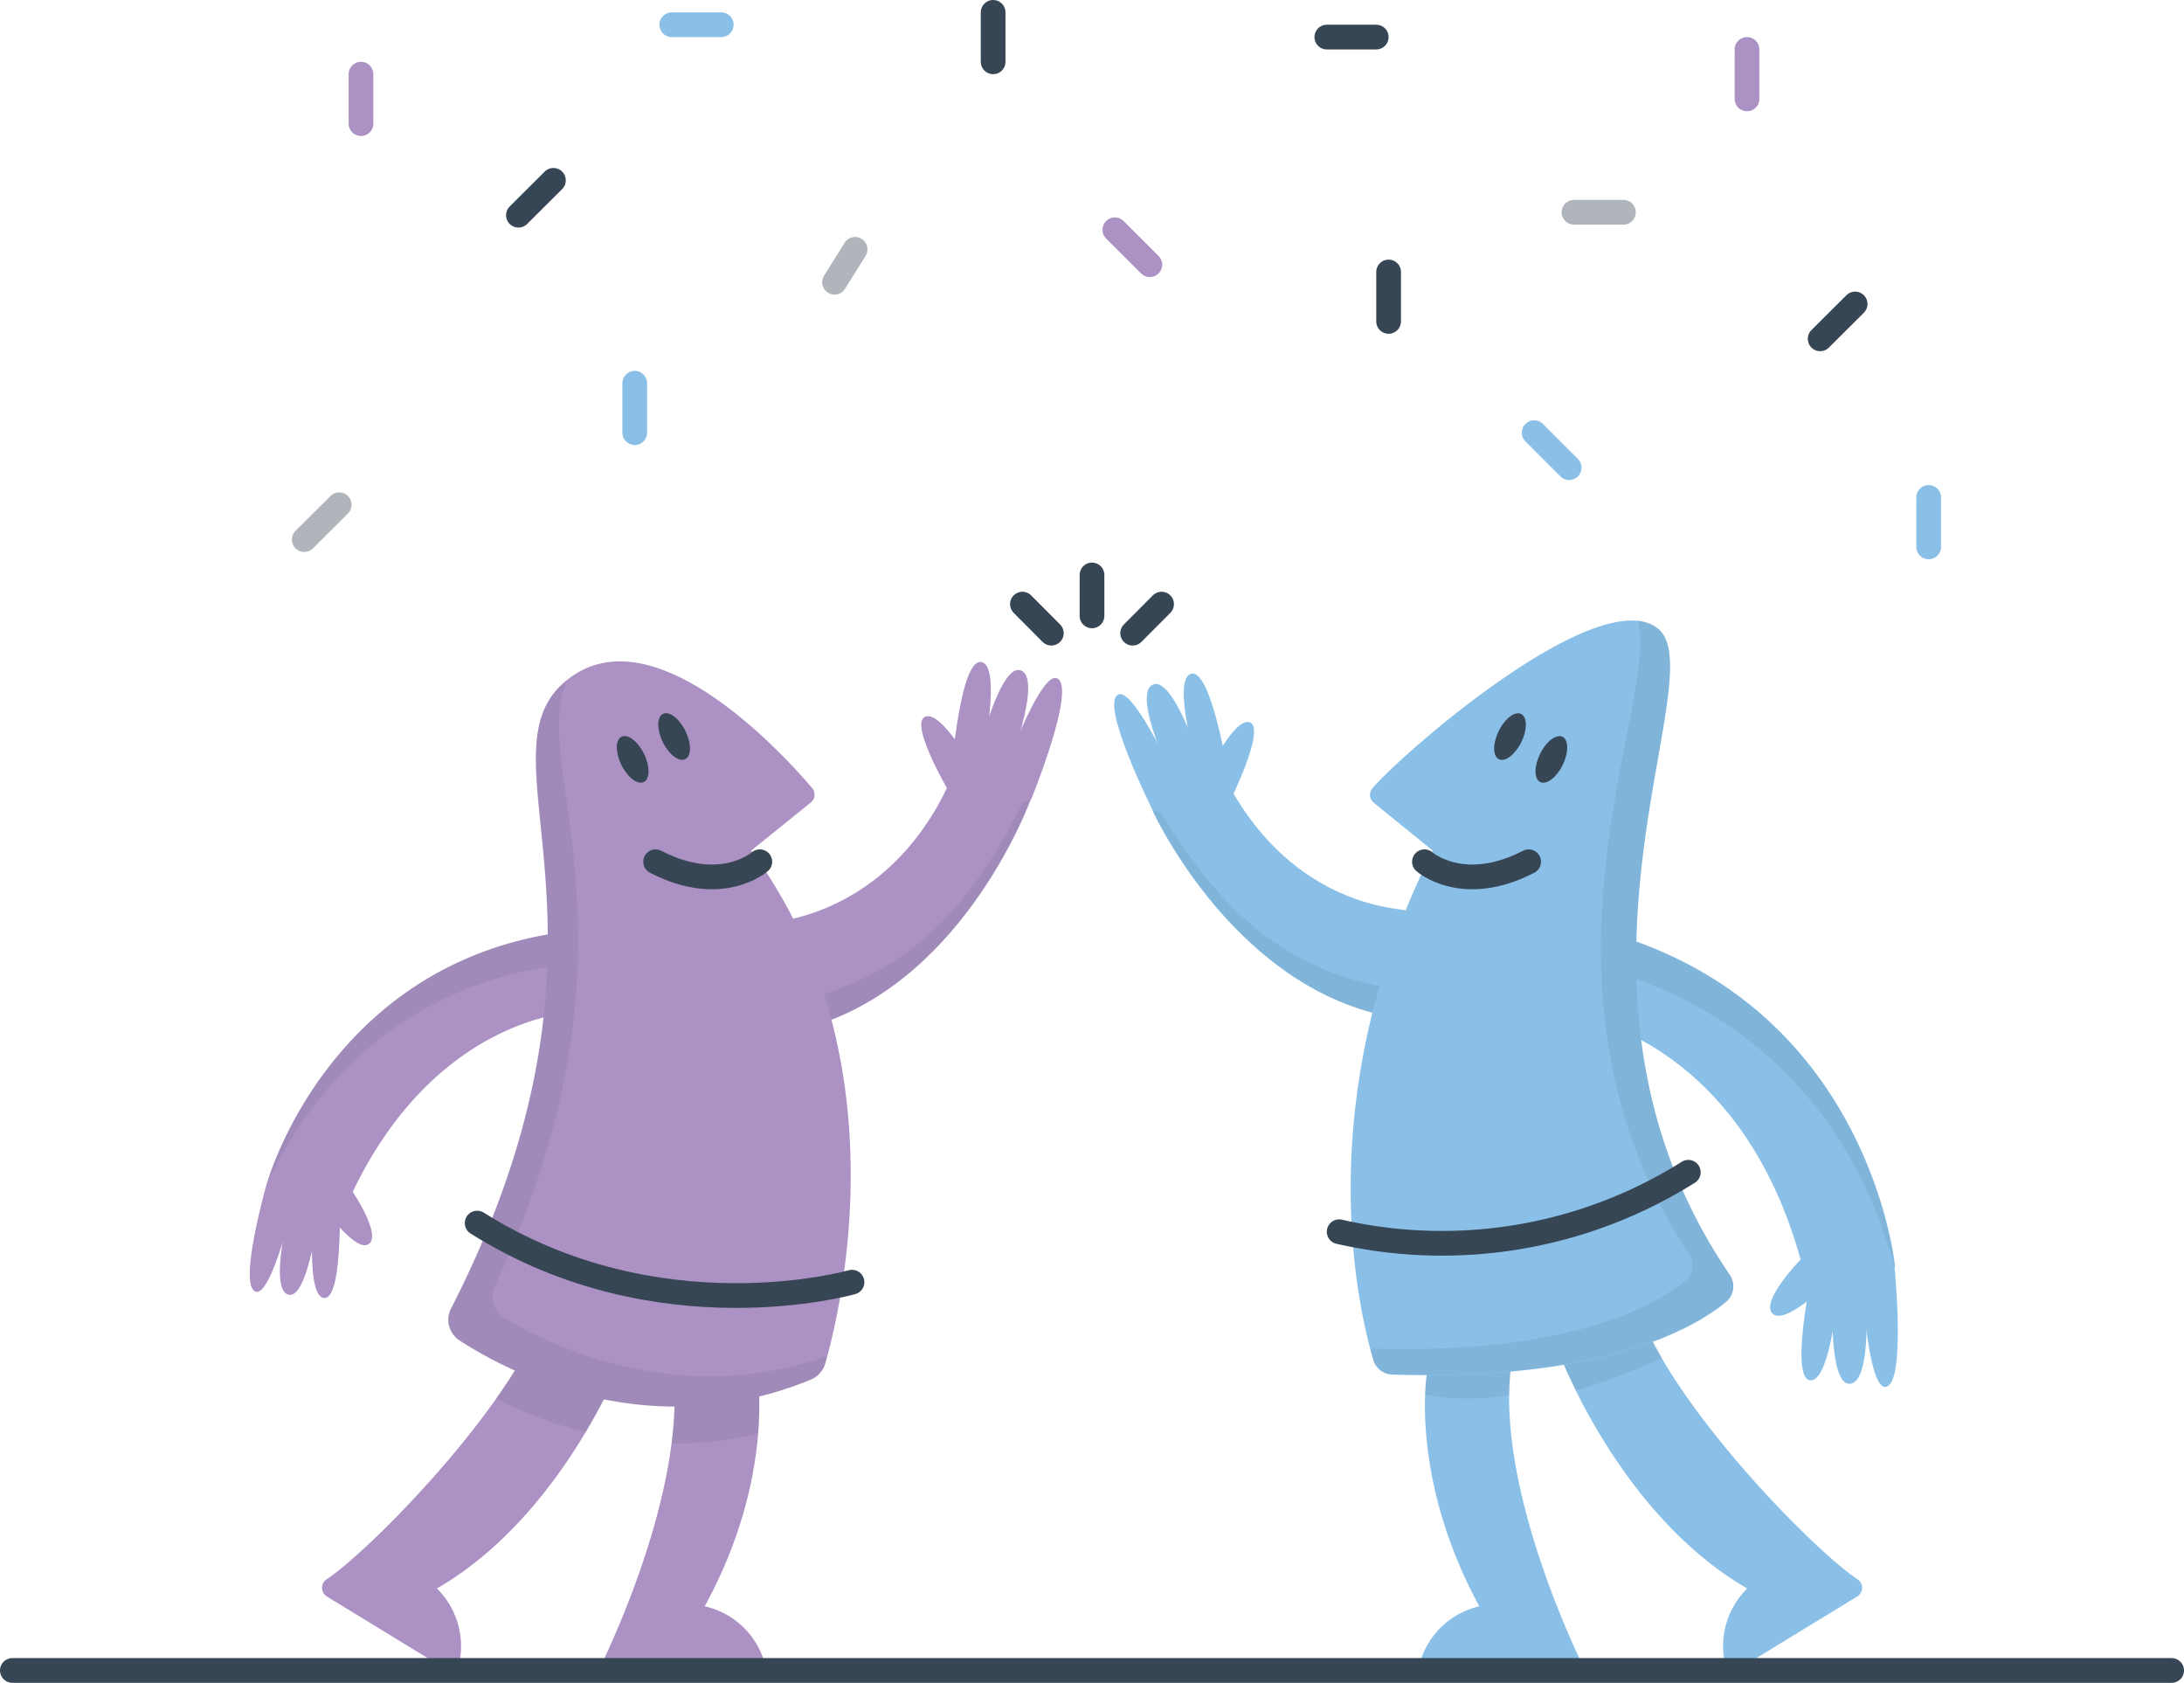 <svg id="2ef93064-6a7d-4913-8f47-4d56360e0828" data-name="Layer 1" xmlns="http://www.w3.org/2000/svg" viewBox="0 0 176.72 136.13"><defs><style>.\33 5304cad-eb96-4793-85d5-1e7fcbb5c215,.\35 f6be6f3-d069-4af3-86c0-26f31b7c24ca,.b3f07fe9-8360-4473-999b-3af0ff63b2fc,.c492d38e-9faf-4ee5-b180-53f88a665f00{fill:none;}.\33 5304cad-eb96-4793-85d5-1e7fcbb5c215{stroke:#8ac0e8;}.\33 5304cad-eb96-4793-85d5-1e7fcbb5c215,.\35 f6be6f3-d069-4af3-86c0-26f31b7c24ca,.\38 cd2b623-ab80-42ab-a2b3-c08ff482e079,.b3f07fe9-8360-4473-999b-3af0ff63b2fc,.c492d38e-9faf-4ee5-b180-53f88a665f00{stroke-linecap:round;stroke-linejoin:round;stroke-width:2px;}.\35 f6be6f3-d069-4af3-86c0-26f31b7c24ca,.\38 cd2b623-ab80-42ab-a2b3-c08ff482e079,.c492d38e-9faf-4ee5-b180-53f88a665f00{stroke:#374655;}.\35 f6be6f3-d069-4af3-86c0-26f31b7c24ca{opacity:0.4;}.b3f07fe9-8360-4473-999b-3af0ff63b2fc{stroke:#ac91c4;}.e5ea9946-1612-477b-a2c6-a78d836ef74f{fill:#ac91c4;}.\38 1bc6281-126f-494d-aa2b-3b3c491a5101,.f0bda4c9-5875-44ab-a3d6-7dbfb8ca1684{fill:#374655;}.\38 1bc6281-126f-494d-aa2b-3b3c491a5101{opacity:0.1;}.\38 49323d8-0c37-471e-bf2a-dd6531cf9457{fill:#8ac0e8;}.\38 cd2b623-ab80-42ab-a2b3-c08ff482e079{fill:#fff;}</style></defs><title>setup-complete</title><line class="35304cad-eb96-4793-85d5-1e7fcbb5c215" x1="51.36" y1="31" x2="51.36" y2="35"/><line class="5f6be6f3-d069-4af3-86c0-26f31b7c24ca" x1="69.19" y1="20.17" x2="67.53" y2="22.83"/><line class="5f6be6f3-d069-4af3-86c0-26f31b7c24ca" x1="131.36" y1="17.17" x2="127.36" y2="17.17"/><line class="c492d38e-9faf-4ee5-b180-53f88a665f00" x1="111.36" y1="3" x2="107.36" y2="3"/><line class="c492d38e-9faf-4ee5-b180-53f88a665f00" x1="150.11" y1="24.59" x2="147.28" y2="27.41"/><line class="c492d38e-9faf-4ee5-b180-53f88a665f00" x1="41.95" y1="17.41" x2="44.78" y2="14.59"/><line class="c492d38e-9faf-4ee5-b180-53f88a665f00" x1="80.36" y1="5" x2="80.36" y2="1"/><line class="b3f07fe9-8360-4473-999b-3af0ff63b2fc" x1="29.21" y1="10" x2="29.21" y2="6"/><line class="c492d38e-9faf-4ee5-b180-53f88a665f00" x1="112.36" y1="26" x2="112.36" y2="22"/><line class="b3f07fe9-8360-4473-999b-3af0ff63b2fc" x1="141.36" y1="8" x2="141.36" y2="4"/><line class="c492d38e-9faf-4ee5-b180-53f88a665f00" x1="47.2" y1="69.26" x2="47.2" y2="65.26"/><line class="5f6be6f3-d069-4af3-86c0-26f31b7c24ca" x1="24.62" y1="43.65" x2="27.45" y2="40.83"/><line class="b3f07fe9-8360-4473-999b-3af0ff63b2fc" x1="93.04" y1="21.41" x2="90.21" y2="18.59"/><line class="35304cad-eb96-4793-85d5-1e7fcbb5c215" x1="126.97" y1="37.83" x2="124.14" y2="35"/><line class="35304cad-eb96-4793-85d5-1e7fcbb5c215" x1="156.06" y1="44.24" x2="156.06" y2="40.24"/><line class="35304cad-eb96-4793-85d5-1e7fcbb5c215" x1="58.36" y1="2" x2="54.36" y2="2"/><path class="e5ea9946-1612-477b-a2c6-a78d836ef74f" d="M51.72,112.88s-4.86,12.79-15.07,18.68a6.54,6.54,0,0,1,1.84,5.89,0.82,0.82,0,0,1-1.24.56l-9.51-5.81a0.82,0.82,0,0,1,0-1.39c3.32-2.21,13.57-12.55,17.12-20.36Z" transform="translate(-1.3 -3.06)"/><path class="e5ea9946-1612-477b-a2c6-a78d836ef74f" d="M48.12,84.9S36.79,85,29.84,99.47a16.8,16.8,0,0,0-6.93-.71s5.22-18.9,25.89-20.51C54.29,81.28,48.12,84.9,48.12,84.9Z" transform="translate(-1.3 -3.06)"/><path class="e5ea9946-1612-477b-a2c6-a78d836ef74f" d="M29.84,99.47s2.36,3.5,1.29,4.23-3.75-3.1-3.75-3.1l1.06-2.55Z" transform="translate(-1.3 -3.06)"/><path class="e5ea9946-1612-477b-a2c6-a78d836ef74f" d="M28.75,98.55s0.46,9.7-1.24,9.51-0.65-9.23-.65-9.23Z" transform="translate(-1.3 -3.06)"/><path class="e5ea9946-1612-477b-a2c6-a78d836ef74f" d="M27.43,98.61s-0.94,9.69-2.8,9.18,0.66-9.27.66-9.27Z" transform="translate(-1.3 -3.06)"/><path class="e5ea9946-1612-477b-a2c6-a78d836ef74f" d="M25.81,97.28S23.5,108,22,107.55s0.92-8.86.92-8.86Z" transform="translate(-1.3 -3.06)"/><path class="81bc6281-126f-494d-aa2b-3b3c491a5101" d="M22.91,98.77h0c9-18.92,27-17.79,27-17.79l0.81-1a4.88,4.88,0,0,0-2-1.72C28.13,79.87,22.91,98.77,22.91,98.77Z" transform="translate(-1.3 -3.06)"/><path class="e5ea9946-1612-477b-a2c6-a78d836ef74f" d="M64.5,77.6c0.85-.26,9.76-1.27,14.22-12.62l6,2.69S79.53,82.15,67.31,86,64.5,77.6,64.5,77.6Z" transform="translate(-1.3 -3.06)"/><path class="81bc6281-126f-494d-aa2b-3b3c491a5101" d="M61.05,84.74C76,83.65,80.91,74,84.38,67.41a1.55,1.55,0,0,1,.36.26S79.53,82.15,67.31,86C62.42,87.6,61,86.55,61.05,84.74Z" transform="translate(-1.3 -3.06)"/><path class="e5ea9946-1612-477b-a2c6-a78d836ef74f" d="M62.58,114.23S64,122.64,58.32,133A6.54,6.54,0,0,1,63,137.06a0.82,0.82,0,0,1-.77,1.13H51A0.82,0.82,0,0,1,50.3,137c1.68-3.62,6.49-14.88,5.44-23.4Z" transform="translate(-1.3 -3.06)"/><path class="81bc6281-126f-494d-aa2b-3b3c491a5101" d="M55.74,113.61a25.29,25.29,0,0,1-.11,6.22,28.2,28.2,0,0,0,7-.79,22.13,22.13,0,0,0,0-4.81Z" transform="translate(-1.3 -3.06)"/><path class="81bc6281-126f-494d-aa2b-3b3c491a5101" d="M51.72,112.88l-6.89-2.44a36.55,36.55,0,0,1-3.41,5.74,34.34,34.34,0,0,0,7.27,2.74A43,43,0,0,0,51.72,112.88Z" transform="translate(-1.3 -3.06)"/><path class="e5ea9946-1612-477b-a2c6-a78d836ef74f" d="M68.08,113.35c1.3-4.54,6.16-25-6-41.48L66.88,68A0.82,0.82,0,0,0,67,66.79c-2.56-3-13.32-14.68-20.19-8.4s6.32,20.56-9,50.5a2,2,0,0,0,.67,2.6c3.95,2.57,15.32,8.58,28.46,3.16A2,2,0,0,0,68.08,113.35Z" transform="translate(-1.3 -3.06)"/><path class="81bc6281-126f-494d-aa2b-3b3c491a5101" d="M42.1,109.68a2,2,0,0,1-.77-2.57c13-28,2.61-42,5.88-49.07-0.14.11-.28,0.22-0.42,0.35-6.76,6.18,6.32,20.56-9,50.5a2,2,0,0,0,.67,2.6c3.95,2.57,15.32,8.58,28.46,3.16a2,2,0,0,0,1.14-1.29l0.16-.6C56.31,117,45.89,111.95,42.1,109.68Z" transform="translate(-1.3 -3.06)"/><path class="c492d38e-9faf-4ee5-b180-53f88a665f00" d="M70.24,106.78S54.61,111.26,39.91,102" transform="translate(-1.3 -3.06)"/><path class="c492d38e-9faf-4ee5-b180-53f88a665f00" d="M62.78,72.77s-3.11,2.76-8.43,0" transform="translate(-1.3 -3.06)"/><ellipse class="f0bda4c9-5875-44ab-a3d6-7dbfb8ca1684" cx="52.5" cy="64.49" rx="1.02" ry="2.04" transform="translate(-24.36 26.69) rotate(-26.16)"/><ellipse class="f0bda4c9-5875-44ab-a3d6-7dbfb8ca1684" cx="55.85" cy="62.64" rx="1.02" ry="2.04" transform="translate(-23.2 27.98) rotate(-26.16)"/><path class="e5ea9946-1612-477b-a2c6-a78d836ef74f" d="M76.12,61.06C77.37,60.4,79.94,65,79.94,65l-1.5,2.72S74.83,61.74,76.12,61.06Z" transform="translate(-1.3 -3.06)"/><path class="e5ea9946-1612-477b-a2c6-a78d836ef74f" d="M78.14,67.13s0.69-10.93,2.59-10.51S80.3,67,80.3,67Z" transform="translate(-1.3 -3.06)"/><path class="e5ea9946-1612-477b-a2c6-a78d836ef74f" d="M79.63,67.24s2.27-10.75,4.29-9.94S82,67.6,82,67.6Z" transform="translate(-1.3 -3.06)"/><path class="e5ea9946-1612-477b-a2c6-a78d836ef74f" d="M81.28,68.93s3.93-11.7,5.55-11-2.09,9.79-2.09,9.79Z" transform="translate(-1.3 -3.06)"/><path class="849323d8-0c37-471e-bf2a-dd6531cf9457" d="M127.61,112.88s4.86,12.79,15.07,18.68a6.54,6.54,0,0,0-1.84,5.89,0.82,0.82,0,0,0,1.24.56l9.51-5.81a0.82,0.82,0,0,0,0-1.39c-3.32-2.21-13.57-12.55-17.12-20.36Z" transform="translate(-1.3 -3.06)"/><path class="81bc6281-126f-494d-aa2b-3b3c491a5101" d="M127.61,112.88h0s0.4,1,1.2,2.67a45.29,45.29,0,0,0,7-2.66c-0.48-.83-0.92-1.65-1.28-2.44Z" transform="translate(-1.3 -3.06)"/><path class="849323d8-0c37-471e-bf2a-dd6531cf9457" d="M130,85.59s12.27,2.29,17,19.37a18.51,18.51,0,0,1,7.65.59s-2-21.5-24.06-27.29C124,80.46,130,85.59,130,85.59Z" transform="translate(-1.3 -3.06)"/><path class="849323d8-0c37-471e-bf2a-dd6531cf9457" d="M146.95,105s-3.24,3.34-2.22,4.33,4.67-2.63,4.67-2.63l-0.65-3Z" transform="translate(-1.3 -3.06)"/><path class="849323d8-0c37-471e-bf2a-dd6531cf9457" d="M148.3,104.17s-2.4,10.42-.51,10.55,2.51-9.88,2.51-9.88Z" transform="translate(-1.3 -3.06)"/><path class="849323d8-0c37-471e-bf2a-dd6531cf9457" d="M149.73,104.49S148.85,115.18,151,115s1.09-10.17,1.09-10.17Z" transform="translate(-1.3 -3.06)"/><path class="849323d8-0c37-471e-bf2a-dd6531cf9457" d="M151.75,103.37s0.41,12,2.11,11.88,0.73-9.79.73-9.79Z" transform="translate(-1.3 -3.06)"/><path class="81bc6281-126f-494d-aa2b-3b3c491a5101" d="M154.59,105.54h0C148.52,83.27,128.76,81,128.76,81l-0.69-1.25a5.38,5.38,0,0,1,2.46-1.48C152.62,84,154.59,105.54,154.59,105.54Z" transform="translate(-1.3 -3.06)"/><path class="849323d8-0c37-471e-bf2a-dd6531cf9457" d="M115,76.69c-0.85-.19-9.59-0.47-14.82-11.17l-5.64,3.09s6.2,13.67,18.39,16.51S115,76.69,115,76.69Z" transform="translate(-1.3 -3.06)"/><path class="81bc6281-126f-494d-aa2b-3b3c491a5101" d="M119,83.36c-14.6.1-20.16-8.89-24.05-15a1.51,1.51,0,0,0-.33.29s6.2,13.67,18.39,16.51C117.86,86.26,119.15,85.13,119,83.36Z" transform="translate(-1.3 -3.06)"/><path class="849323d8-0c37-471e-bf2a-dd6531cf9457" d="M116.75,114.23S115.36,122.64,121,133a6.54,6.54,0,0,0-4.64,4.06,0.82,0.82,0,0,0,.77,1.13h11.14A0.82,0.82,0,0,0,129,137c-1.68-3.62-6.49-14.88-5.44-23.4Z" transform="translate(-1.3 -3.06)"/><path class="81bc6281-126f-494d-aa2b-3b3c491a5101" d="M123.46,115.88a20.62,20.62,0,0,1,.13-2.27l-6.84.62a14.66,14.66,0,0,0-.13,1.64A18.06,18.06,0,0,0,123.46,115.88Z" transform="translate(-1.3 -3.06)"/><path class="849323d8-0c37-471e-bf2a-dd6531cf9457" d="M112.42,113.06c-1.3-4.42-5.16-21.3,4.81-41.19L112.46,68a0.82,0.82,0,0,1-.11-1.17c2.56-3,18.43-16.74,23.12-12.9s-10.07,29,5.79,52.25a1.64,1.64,0,0,1-.29,2.2c-2.5,2.08-9.83,6.41-27,5.88A1.64,1.64,0,0,1,112.42,113.06Z" transform="translate(-1.3 -3.06)"/><path class="81bc6281-126f-494d-aa2b-3b3c491a5101" d="M141.25,106.14c-15.86-23.22-1.1-48.41-5.79-52.25a3.06,3.06,0,0,0-1.67-.65c2,6.23-10.22,29.35,4.16,51.25a1.64,1.64,0,0,1-.33,2.2c-2.46,2-9.46,6-25.46,5.45,0.09,0.34.18,0.65,0.25,0.91a1.64,1.64,0,0,0,1.52,1.17c17.19,0.53,24.52-3.8,27-5.88A1.64,1.64,0,0,0,141.25,106.14Z" transform="translate(-1.3 -3.06)"/><path class="c492d38e-9faf-4ee5-b180-53f88a665f00" d="M109.66,102.7a37.45,37.45,0,0,0,28.25-4.81" transform="translate(-1.3 -3.06)"/><path class="c492d38e-9faf-4ee5-b180-53f88a665f00" d="M116.56,72.77s3.11,2.76,8.43,0" transform="translate(-1.3 -3.06)"/><ellipse class="f0bda4c9-5875-44ab-a3d6-7dbfb8ca1684" cx="126.83" cy="64.49" rx="2.04" ry="1.02" transform="translate(11.73 146.84) rotate(-63.84)"/><ellipse class="f0bda4c9-5875-44ab-a3d6-7dbfb8ca1684" cx="123.48" cy="62.64" rx="2.04" ry="1.02" transform="translate(11.52 142.8) rotate(-63.84)"/><path class="849323d8-0c37-471e-bf2a-dd6531cf9457" d="M102.45,61.5C101.18,61,99,65.64,99,65.64l1.68,2.53S103.76,62.06,102.45,61.5Z" transform="translate(-1.3 -3.06)"/><path class="849323d8-0c37-471e-bf2a-dd6531cf9457" d="M101,67.57s-1.53-10.58-3.34-10,1.23,10.12,1.23,10.12Z" transform="translate(-1.3 -3.06)"/><path class="849323d8-0c37-471e-bf2a-dd6531cf9457" d="M99.52,67.79s-3-10.29-4.95-9.34,2.66,9.88,2.66,9.88Z" transform="translate(-1.3 -3.06)"/><path class="849323d8-0c37-471e-bf2a-dd6531cf9457" d="M98,69.56S93.3,58.49,91.78,59.25s2.8,9.37,2.8,9.37Z" transform="translate(-1.3 -3.06)"/><line class="8cd2b623-ab80-42ab-a2b3-c08ff482e079" x1="1" y1="135.13" x2="175.72" y2="135.13"/><line class="c492d38e-9faf-4ee5-b180-53f88a665f00" x1="88.36" y1="46.51" x2="88.36" y2="49.82"/><line class="c492d38e-9faf-4ee5-b180-53f88a665f00" x1="93.99" y1="48.87" x2="91.65" y2="51.22"/><line class="c492d38e-9faf-4ee5-b180-53f88a665f00" x1="82.73" y1="48.87" x2="85.07" y2="51.22"/></svg>